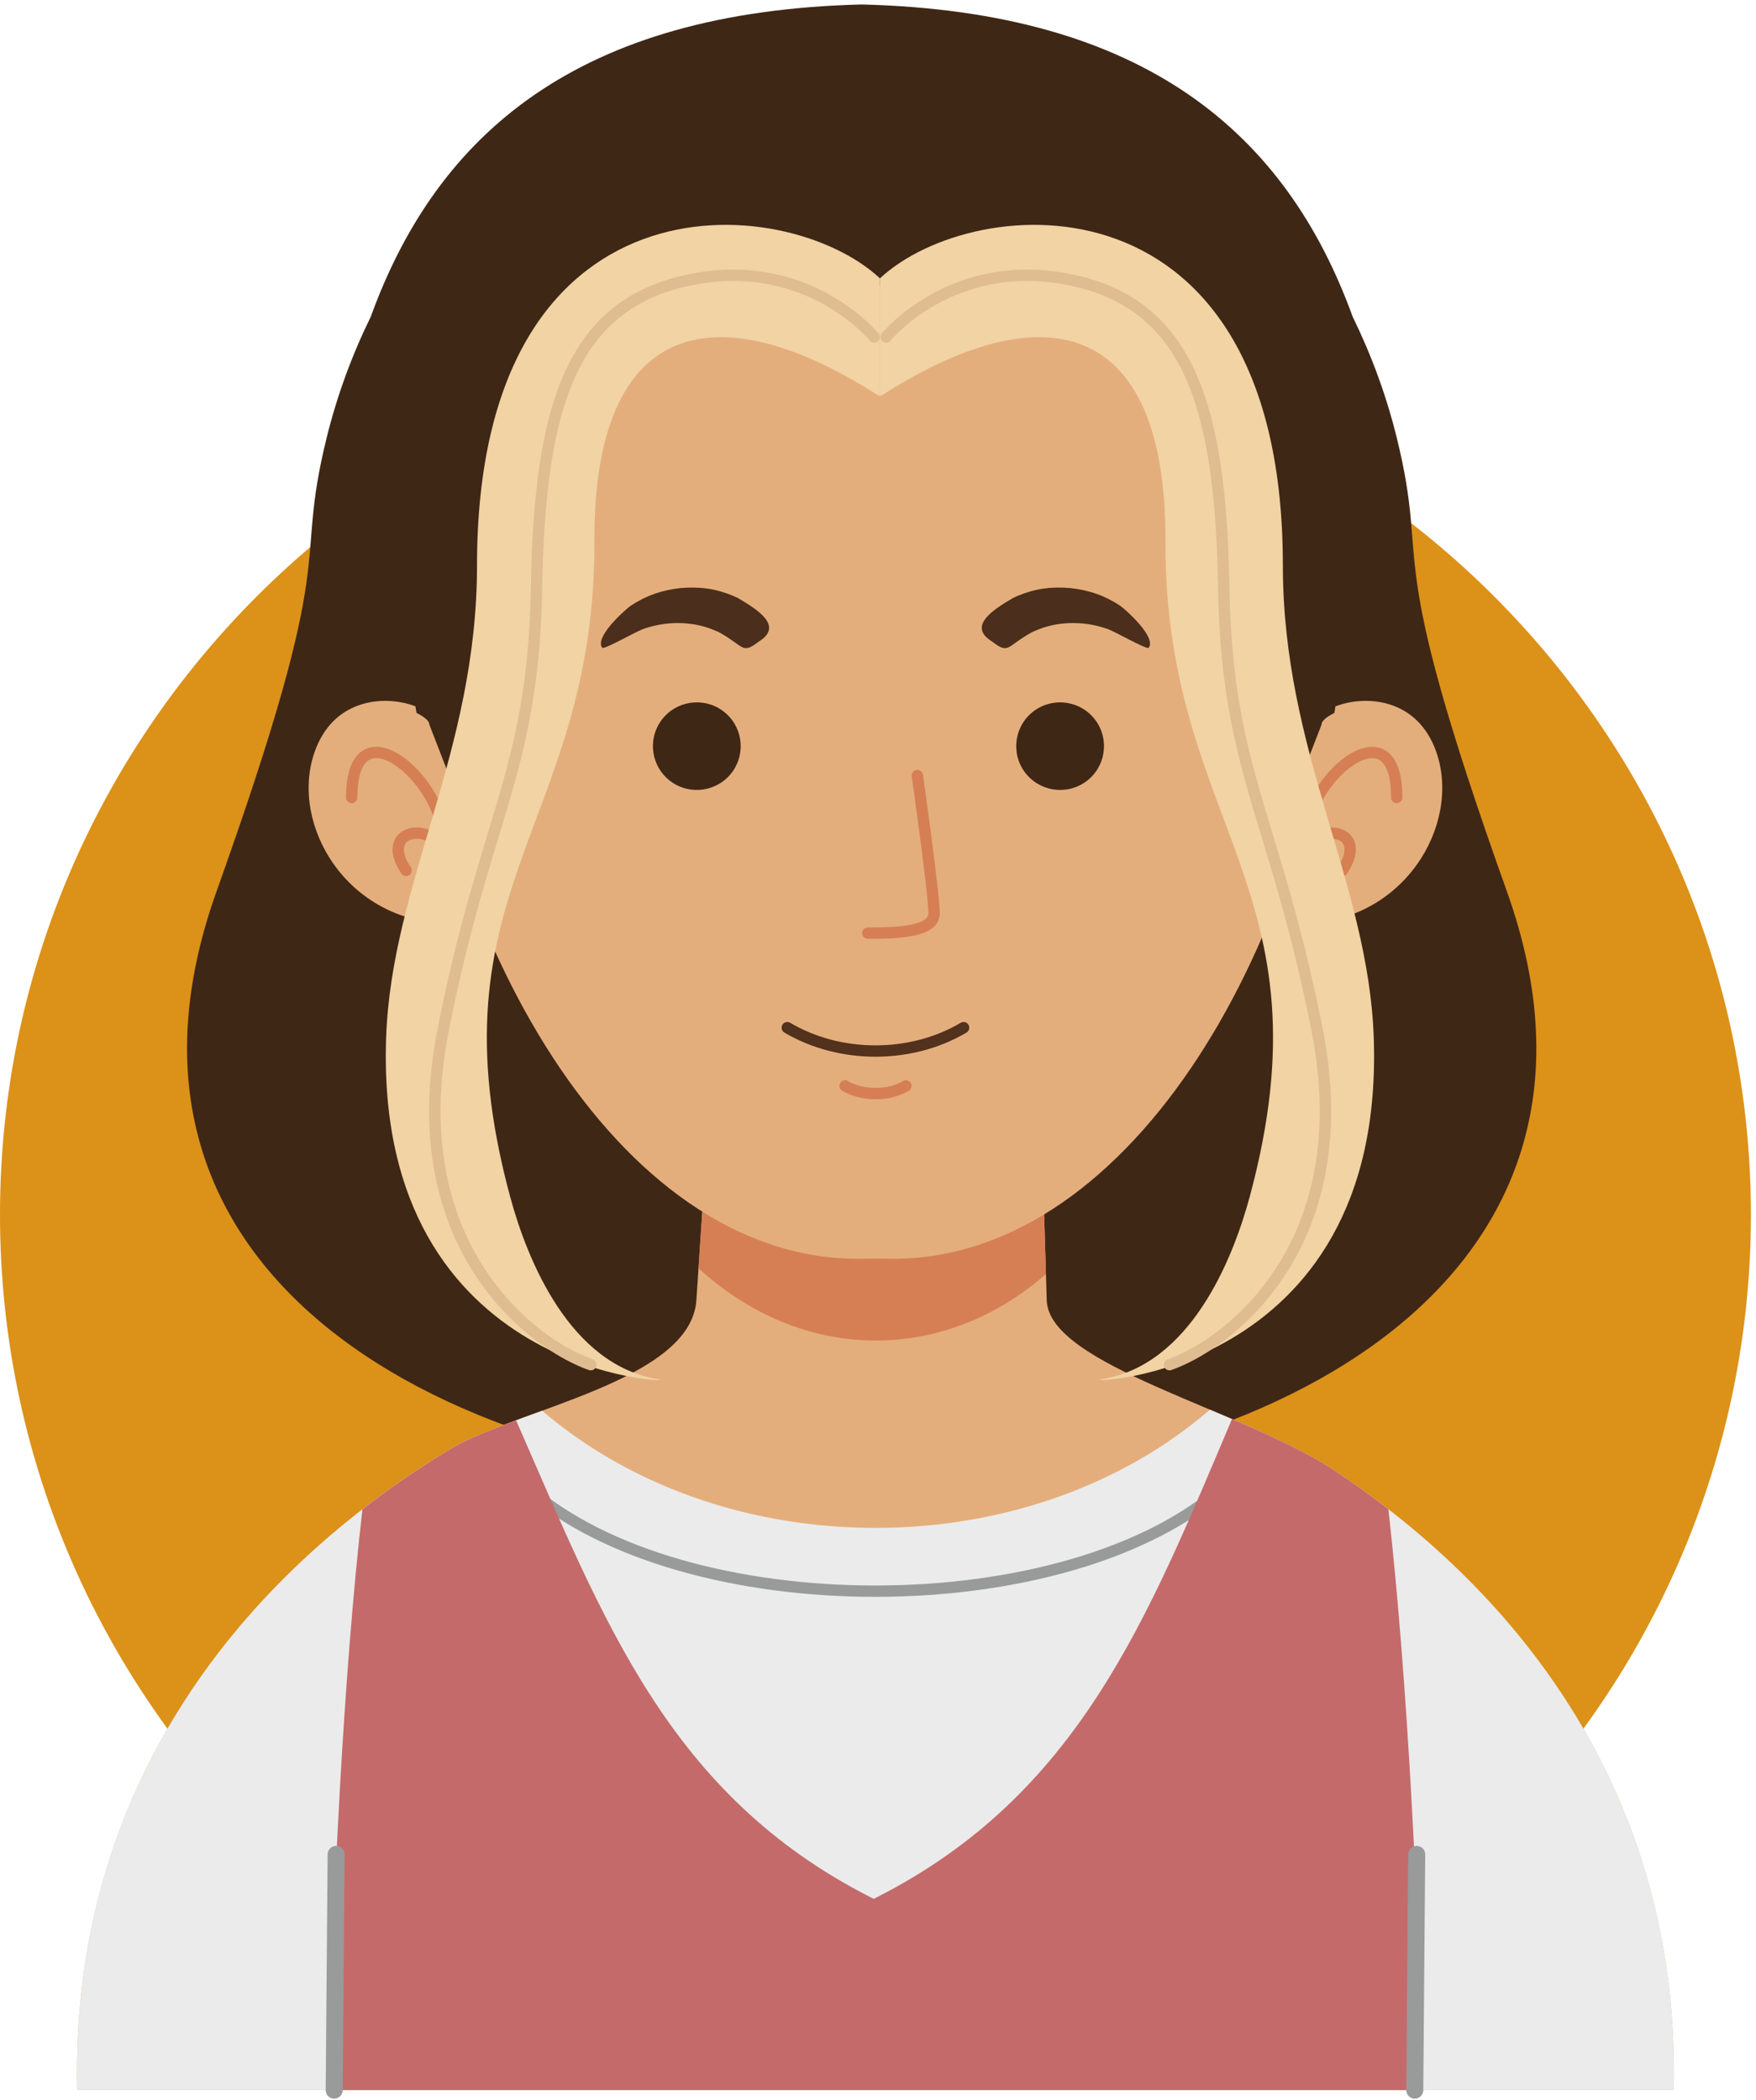 <svg width="204" height="244" viewBox="0 0 204 244" fill="none" xmlns="http://www.w3.org/2000/svg">
<path fill-rule="evenodd" clip-rule="evenodd" d="M101.704 242.838C157.721 242.838 203.408 197.15 203.408 141.133C203.408 85.115 157.721 39.427 101.704 39.427C45.687 39.427 0 85.115 0 141.133C0 197.15 45.687 242.838 101.704 242.838Z" fill="#DC9118"/>
<path fill-rule="evenodd" clip-rule="evenodd" d="M25.147 103.587C39.898 62.292 33.947 67.105 37.947 50.863C39.158 45.948 40.899 41.225 43.074 36.795C50.792 15.504 67.2 1.336 100.108 0.52C133.015 1.336 149.423 15.504 157.142 36.795C159.314 41.225 161.056 45.948 162.267 50.863C166.267 67.105 160.315 62.292 175.067 103.587C207.899 195.493 -7.686 195.493 25.147 103.587Z" fill="#3F2716"/>
<path fill-rule="evenodd" clip-rule="evenodd" d="M121.604 151.076L120.954 129.752H82.323L80.901 151.053C80.274 160.469 60.033 163.664 52.116 168.473C28.602 182.755 8.16 207.167 8.966 242.837H194.44C195.204 209.063 176.916 185.38 155.009 170.833C144.353 163.76 121.833 158.635 121.604 151.076Z" fill="#E4AE7C"/>
<path fill-rule="evenodd" clip-rule="evenodd" d="M81.149 147.343C93.065 158.279 109.427 158.586 121.511 148.024L120.955 129.752H82.323L81.149 147.343Z" fill="#D67F54"/>
<path fill-rule="evenodd" clip-rule="evenodd" d="M100.727 146.237C44.445 148.056 16.031 -0.568 100.727 3.357C101.061 3.341 101.374 3.349 101.703 3.339C102.033 3.349 102.347 3.341 102.679 3.357C187.377 -0.568 158.962 148.056 102.679 146.237C102.351 146.248 102.03 146.228 101.703 146.228C101.377 146.228 101.055 146.248 100.727 146.237Z" fill="#E4AE7C"/>
<path fill-rule="evenodd" clip-rule="evenodd" d="M50.532 84.049C50.308 81.57 40.167 78.639 36.786 86.753C33.404 94.866 39.491 106.359 50.984 107.261C62.478 108.162 59.096 106.134 59.096 106.134L50.532 84.049Z" fill="#E4AE7C"/>
<path fill-rule="evenodd" clip-rule="evenodd" d="M152.874 84.049C153.1 81.57 163.241 78.639 166.622 86.753C170.002 94.866 163.917 106.359 152.422 107.261C140.93 108.162 144.309 106.134 144.309 106.134L152.874 84.049Z" fill="#E4AE7C"/>
<path fill-rule="evenodd" clip-rule="evenodd" d="M41.519 92.658C41.519 93.022 41.223 93.319 40.856 93.319C40.491 93.319 40.196 93.022 40.196 92.658C40.196 90.322 40.658 88.779 41.402 87.865C42.003 87.126 42.771 86.786 43.63 86.765C44.419 86.747 45.267 87.014 46.108 87.491C48.074 88.603 50.092 90.933 51.194 93.453C51.882 95.025 52.447 96.69 52.596 97.631C52.646 97.945 52.655 98.207 52.616 98.403L52.607 98.438C52.492 98.959 52.184 99.191 51.654 99.077C51.446 99.033 51.22 98.897 50.982 98.655C50.086 97.754 49.01 97.383 48.159 97.467C47.852 97.499 47.582 97.593 47.376 97.741C47.19 97.873 47.052 98.059 46.982 98.295C46.816 98.851 46.996 99.679 47.724 100.763C47.927 101.067 47.846 101.477 47.543 101.679C47.24 101.882 46.831 101.801 46.63 101.499C45.654 100.043 45.446 98.825 45.716 97.917C45.874 97.393 46.186 96.971 46.604 96.671C47.003 96.385 47.492 96.21 48.03 96.155C48.976 96.061 50.096 96.343 51.114 97.049C50.878 96.199 50.463 95.074 49.986 93.979C48.991 91.709 47.195 89.622 45.458 88.638C44.816 88.274 44.196 88.071 43.656 88.083C43.186 88.094 42.76 88.285 42.424 88.697C41.867 89.385 41.519 90.649 41.519 92.658Z" fill="#D67F54"/>
<path fill-rule="evenodd" clip-rule="evenodd" d="M85.731 69.482C85.551 69.394 85.372 69.31 85.188 69.231C83.086 68.37 81.303 68.137 79.031 68.325C76.807 68.591 75.146 69.162 73.282 70.367C72.41 71.003 69.012 74.123 69.976 75.275C70.37 75.397 73.755 73.437 74.748 73.069C76.295 72.553 77.548 72.354 79.187 72.394C80.714 72.471 81.863 72.723 83.256 73.333C83.294 73.341 83.544 73.469 83.598 73.495C86.436 75.061 86.179 76.065 88.116 74.561C91.095 72.762 88.028 70.837 85.731 69.482Z" fill="#4B2E1B"/>
<path fill-rule="evenodd" clip-rule="evenodd" d="M117.675 69.482C117.854 69.394 118.035 69.31 118.218 69.231C120.32 68.37 122.103 68.137 124.375 68.325C126.6 68.591 128.26 69.162 130.124 70.367C130.996 71.003 134.394 74.123 133.43 75.275C133.036 75.397 129.652 73.437 128.659 73.069C127.112 72.553 125.858 72.354 124.22 72.394C122.692 72.471 121.543 72.723 120.151 73.333C120.114 73.341 119.862 73.469 119.808 73.495C116.97 75.061 117.227 76.065 115.291 74.561C112.31 72.762 115.378 70.837 117.675 69.482Z" fill="#4B2E1B"/>
<path fill-rule="evenodd" clip-rule="evenodd" d="M100.814 109.075C100.45 109.075 100.152 108.776 100.152 108.412C100.152 108.047 100.45 107.751 100.814 107.751C102.396 107.751 104.287 107.733 105.747 107.448C106.96 107.211 107.855 106.809 107.855 106.103C107.855 103.896 105.924 90.237 105.92 90.199C105.87 89.837 106.122 89.503 106.483 89.453C106.844 89.404 107.176 89.656 107.227 90.017C107.232 90.056 109.179 103.824 109.179 106.103C109.179 107.633 107.831 108.388 106 108.745C104.415 109.055 102.452 109.075 100.814 109.075Z" fill="#D67F54"/>
<path fill-rule="evenodd" clip-rule="evenodd" d="M162.925 92.658C162.925 93.022 162.629 93.319 162.263 93.319C161.899 93.319 161.603 93.022 161.603 92.658C161.603 90.649 161.255 89.385 160.696 88.697C160.36 88.285 159.936 88.094 159.465 88.083C158.924 88.071 158.305 88.274 157.663 88.638C155.925 89.622 154.129 91.709 153.136 93.979C152.659 95.074 152.244 96.199 152.008 97.049C153.024 96.343 154.145 96.061 155.091 96.155C155.629 96.21 156.119 96.385 156.516 96.671C156.936 96.971 157.248 97.393 157.405 97.917C157.676 98.825 157.467 100.043 156.492 101.499C156.289 101.801 155.88 101.882 155.577 101.679C155.275 101.477 155.195 101.067 155.397 100.763C156.124 99.679 156.305 98.851 156.14 98.295C156.068 98.059 155.931 97.873 155.745 97.741C155.539 97.593 155.269 97.499 154.961 97.467C154.112 97.383 153.036 97.754 152.14 98.655C151.9 98.897 151.675 99.033 151.468 99.077C150.936 99.191 150.628 98.959 150.513 98.438L150.505 98.403C150.467 98.207 150.476 97.945 150.524 97.631C150.675 96.69 151.239 95.025 151.927 93.453C153.029 90.933 155.048 88.603 157.011 87.491C157.853 87.014 158.703 86.747 159.491 86.765C160.349 86.786 161.119 87.126 161.72 87.865C162.463 88.779 162.925 90.322 162.925 92.658Z" fill="#D67F54"/>
<path fill-rule="evenodd" clip-rule="evenodd" d="M97.834 126.732C97.519 126.548 97.415 126.144 97.598 125.83C97.782 125.516 98.186 125.411 98.5 125.594C99.41 126.128 100.568 126.395 101.728 126.395C102.887 126.395 104.026 126.13 104.898 125.599C105.21 125.412 105.615 125.511 105.803 125.822C105.991 126.134 105.892 126.539 105.58 126.727C104.492 127.387 103.11 127.718 101.728 127.718C100.351 127.718 98.954 127.388 97.834 126.732Z" fill="#D67F54"/>
<path fill-rule="evenodd" clip-rule="evenodd" d="M50.372 108.722C51.67 108.722 52.727 107.62 52.727 106.268C52.727 104.918 51.67 103.816 50.372 103.816C49.075 103.816 48.018 104.918 48.018 106.268C48.018 107.62 49.075 108.722 50.372 108.722Z" fill="#D17B65"/>
<path fill-rule="evenodd" clip-rule="evenodd" d="M153.034 108.722C154.33 108.722 155.388 107.62 155.388 106.268C155.388 104.918 154.33 103.816 153.034 103.816C151.736 103.816 150.678 104.918 150.678 106.268C150.678 107.62 151.736 108.722 153.034 108.722Z" fill="#D17B65"/>
<path fill-rule="evenodd" clip-rule="evenodd" d="M83.938 82.566C86.221 84.213 86.733 87.394 85.084 89.671C83.433 91.948 80.245 92.46 77.963 90.815C75.681 89.167 75.169 85.986 76.82 83.709C78.468 81.431 81.657 80.921 83.938 82.566Z" fill="#3F2716"/>
<path fill-rule="evenodd" clip-rule="evenodd" d="M120.169 82.566C117.888 84.213 117.374 87.394 119.025 89.671C120.674 91.948 123.864 92.46 126.144 90.815C128.426 89.167 128.94 85.986 127.289 83.709C125.64 81.431 122.452 80.921 120.169 82.566Z" fill="#3F2716"/>
<path fill-rule="evenodd" clip-rule="evenodd" d="M100.728 2.695C101.045 2.681 101.364 2.688 101.681 2.677L101.704 2.676L101.725 2.677C102.042 2.688 102.36 2.681 102.678 2.695C110.205 2.349 117.853 3.167 124.944 5.809C131.069 8.091 136.469 11.612 140.993 16.332C148.737 24.409 153.09 35.084 155.162 45.951C157.437 57.877 157.113 70.568 155.072 82.505L155.017 82.829L154.729 82.981C154.39 83.159 153.572 83.671 153.533 84.109L153.524 84.201L151.753 88.768L151.245 86.755C149.486 79.792 148.372 72.907 148.372 65.704C148.372 57.02 147.109 47.448 142.686 39.813C139.636 34.545 135.246 30.535 129.505 28.412C124.669 26.625 119.324 26.365 114.285 27.367C110.233 28.173 105.733 29.968 102.676 32.823L102.225 33.244L101.773 32.823C98.716 29.968 94.217 28.173 90.165 27.367C85.126 26.365 79.782 26.625 74.945 28.412C69.204 30.535 64.814 34.545 61.764 39.813C57.341 47.448 56.078 57.02 56.078 65.704C56.078 73.5 54.772 80.867 52.783 88.376L52.265 90.343L49.882 84.201L49.873 84.109C49.834 83.669 49.016 83.159 48.677 82.981L48.389 82.829L48.333 82.505C46.291 70.568 45.969 57.877 48.243 45.951C50.317 35.084 54.667 24.409 62.413 16.332C66.937 11.612 72.337 8.091 78.461 5.809C85.553 3.167 93.201 2.349 100.728 2.695Z" fill="#3F2716"/>
<path fill-rule="evenodd" clip-rule="evenodd" d="M102.226 32.339C113.17 22.123 149.035 19.31 149.035 65.703C149.035 73.343 150.266 80.168 151.888 86.591L152.875 84.048C152.926 83.474 153.512 82.874 154.422 82.395C161.095 43.355 148.282 1.244 102.679 3.358C102.348 3.342 102.032 3.35 101.704 3.339C101.375 3.35 101.06 3.342 100.727 3.358C55.124 1.244 42.312 43.354 48.986 82.395C49.896 82.874 50.482 83.474 50.532 84.048L52.146 88.207C53.971 81.311 55.416 73.986 55.416 65.703C55.416 19.31 91.28 22.123 102.226 32.339Z" fill="#3F2716"/>
<path fill-rule="evenodd" clip-rule="evenodd" d="M101.941 45.89C83.449 34.064 68.968 36.762 69.059 62.82C69.173 96.039 49.525 103.003 59.272 139.058C61.255 146.394 66.205 158.611 76.464 160.243C79.76 160.767 43.508 160.354 44.856 120.614C45.468 102.564 55.416 87.422 55.416 65.703C55.416 19.308 91.28 22.123 102.225 32.339V45.991C102.133 45.964 102.028 45.944 101.941 45.89Z" fill="#F1D3A4"/>
<path fill-rule="evenodd" clip-rule="evenodd" d="M102.51 45.89C121 34.064 135.483 36.762 135.392 62.82C135.276 96.039 154.924 103.003 145.179 139.058C143.196 146.394 138.246 158.611 127.987 160.243C124.69 160.767 160.942 160.354 159.595 120.614C158.983 102.564 149.035 87.422 149.035 65.703C149.035 19.308 113.17 22.123 102.226 32.339V45.991C102.318 45.964 102.422 45.944 102.51 45.89Z" fill="#F1D3A4"/>
<path fill-rule="evenodd" clip-rule="evenodd" d="M135.573 167.588C126.326 173.794 114.541 177.514 101.705 177.514C89.929 177.514 79.038 174.386 70.182 169.076C67.601 167.529 65.191 165.796 62.985 163.904C61.457 164.462 59.953 165.006 58.53 165.55C56.041 166.502 53.799 167.45 52.117 168.473C28.602 182.754 8.161 207.168 8.967 242.838H194.439C195.205 209.062 176.917 185.38 155.009 170.834C151.849 168.736 147.643 166.809 143.287 164.94C142.383 164.552 141.473 164.166 140.565 163.782C138.999 165.134 137.331 166.405 135.573 167.588Z" fill="#EBEBEB"/>
<path fill-rule="evenodd" clip-rule="evenodd" d="M144.038 169.961C144.279 169.691 144.696 169.664 144.968 169.905C145.242 170.147 145.267 170.564 145.026 170.835C144.327 171.623 143.582 172.372 142.792 173.083C133.611 181.361 117.704 185.507 101.792 185.527C85.886 185.545 69.935 181.441 60.663 173.219C59.843 172.492 59.083 171.743 58.384 170.967C58.139 170.696 58.162 170.277 58.432 170.035C58.704 169.791 59.122 169.812 59.366 170.083C60.044 170.835 60.768 171.552 61.536 172.232C70.559 180.235 86.178 184.228 101.792 184.208C117.404 184.189 132.975 180.156 141.91 172.1C142.675 171.409 143.387 170.697 144.038 169.961Z" fill="#999A9A"/>
<path fill-rule="evenodd" clip-rule="evenodd" d="M38.164 242.838C38.563 221.787 39.889 194.649 42.104 175.357C45.34 172.846 48.695 170.551 52.116 168.474C53.8 167.451 56.04 166.502 58.531 165.55C58.911 165.406 59.296 165.261 59.685 165.115L59.959 165.031L59.993 165.107C70.172 188.311 77.656 208.489 101.163 220.442L101.501 220.615L101.841 220.442C125.312 208.523 133.275 188.101 143.123 164.869L143.287 164.939C147.644 166.81 151.849 168.737 155.009 170.834C157.143 172.251 159.241 173.754 161.292 175.346C163.513 195.041 164.844 221.805 165.245 242.838H38.164Z" fill="#C46A6A"/>
<path fill-rule="evenodd" clip-rule="evenodd" d="M38.061 215.444C38.065 214.898 38.512 214.46 39.058 214.464C39.604 214.468 40.042 214.915 40.038 215.46L39.814 242.846C39.81 243.391 39.364 243.83 38.817 243.827C38.273 243.82 37.833 243.376 37.837 242.828L38.061 215.444Z" fill="#999A9A"/>
<path fill-rule="evenodd" clip-rule="evenodd" d="M163.594 215.444C163.598 214.898 164.043 214.46 164.59 214.464C165.135 214.468 165.575 214.915 165.571 215.46L165.347 242.846C165.343 243.391 164.897 243.83 164.35 243.827C163.805 243.82 163.365 243.376 163.37 242.828L163.594 215.444Z" fill="#999A9A"/>
<path fill-rule="evenodd" clip-rule="evenodd" d="M111.609 118.831C111.923 118.646 112.329 118.75 112.513 119.064C112.698 119.378 112.594 119.783 112.281 119.968C109.121 121.839 105.411 122.772 101.705 122.772C97.997 122.772 94.287 121.836 91.126 119.968C90.811 119.783 90.707 119.378 90.893 119.063C91.079 118.748 91.483 118.644 91.798 118.83C94.755 120.58 98.23 121.455 101.705 121.455C105.178 121.455 108.651 120.58 111.609 118.831Z" fill="#52311D"/>
<path fill-rule="evenodd" clip-rule="evenodd" d="M68.852 157.929C69.195 158.049 69.377 158.425 69.257 158.769C69.137 159.113 68.761 159.294 68.417 159.176C64.1 157.664 56.807 152.793 52.771 143.65C50.095 137.586 48.84 129.645 50.829 119.561C52.777 109.678 54.832 102.896 56.627 96.972C59.345 87.997 61.463 81.008 61.672 68.206C61.849 57.438 62.916 49.126 65.672 43.125C68.479 37.014 73.003 33.302 80.056 31.856C94.103 28.974 102.032 38.705 102.055 38.733C102.287 39.013 102.248 39.429 101.969 39.661C101.688 39.894 101.273 39.856 101.041 39.574C101.019 39.55 93.587 30.426 80.321 33.149C73.721 34.502 69.491 37.968 66.871 43.674C64.2 49.49 63.164 57.636 62.991 68.226C62.777 81.229 60.64 88.29 57.895 97.353C56.105 103.254 54.059 110.01 52.127 119.813C50.197 129.597 51.4 137.276 53.98 143.118C57.839 151.86 64.76 156.498 68.852 157.929Z" fill="#E0BC91"/>
<path fill-rule="evenodd" clip-rule="evenodd" d="M136.079 159.175C135.734 159.295 135.358 159.112 135.238 158.768C135.118 158.426 135.301 158.048 135.645 157.928C139.735 156.498 146.658 151.86 150.517 143.118C153.095 137.275 154.299 129.596 152.37 119.814C150.437 110.01 148.39 103.255 146.603 97.354C143.857 88.29 141.718 81.228 141.505 68.226C141.331 57.636 140.298 49.49 137.626 43.674C135.005 37.968 130.775 34.502 124.175 33.148C110.91 30.426 103.475 39.55 103.455 39.575C103.222 39.856 102.806 39.894 102.527 39.66C102.246 39.428 102.209 39.014 102.442 38.732C102.465 38.704 110.394 28.975 124.439 31.856C131.494 33.303 136.018 37.015 138.825 43.126C141.581 49.127 142.646 57.438 142.823 68.206C143.033 81.007 145.15 87.996 147.869 96.972C149.663 102.895 151.718 109.679 153.667 119.56C155.657 129.646 154.402 137.587 151.726 143.65C147.689 152.794 140.395 157.663 136.079 159.175Z" fill="#E0BC91"/>
</svg>
